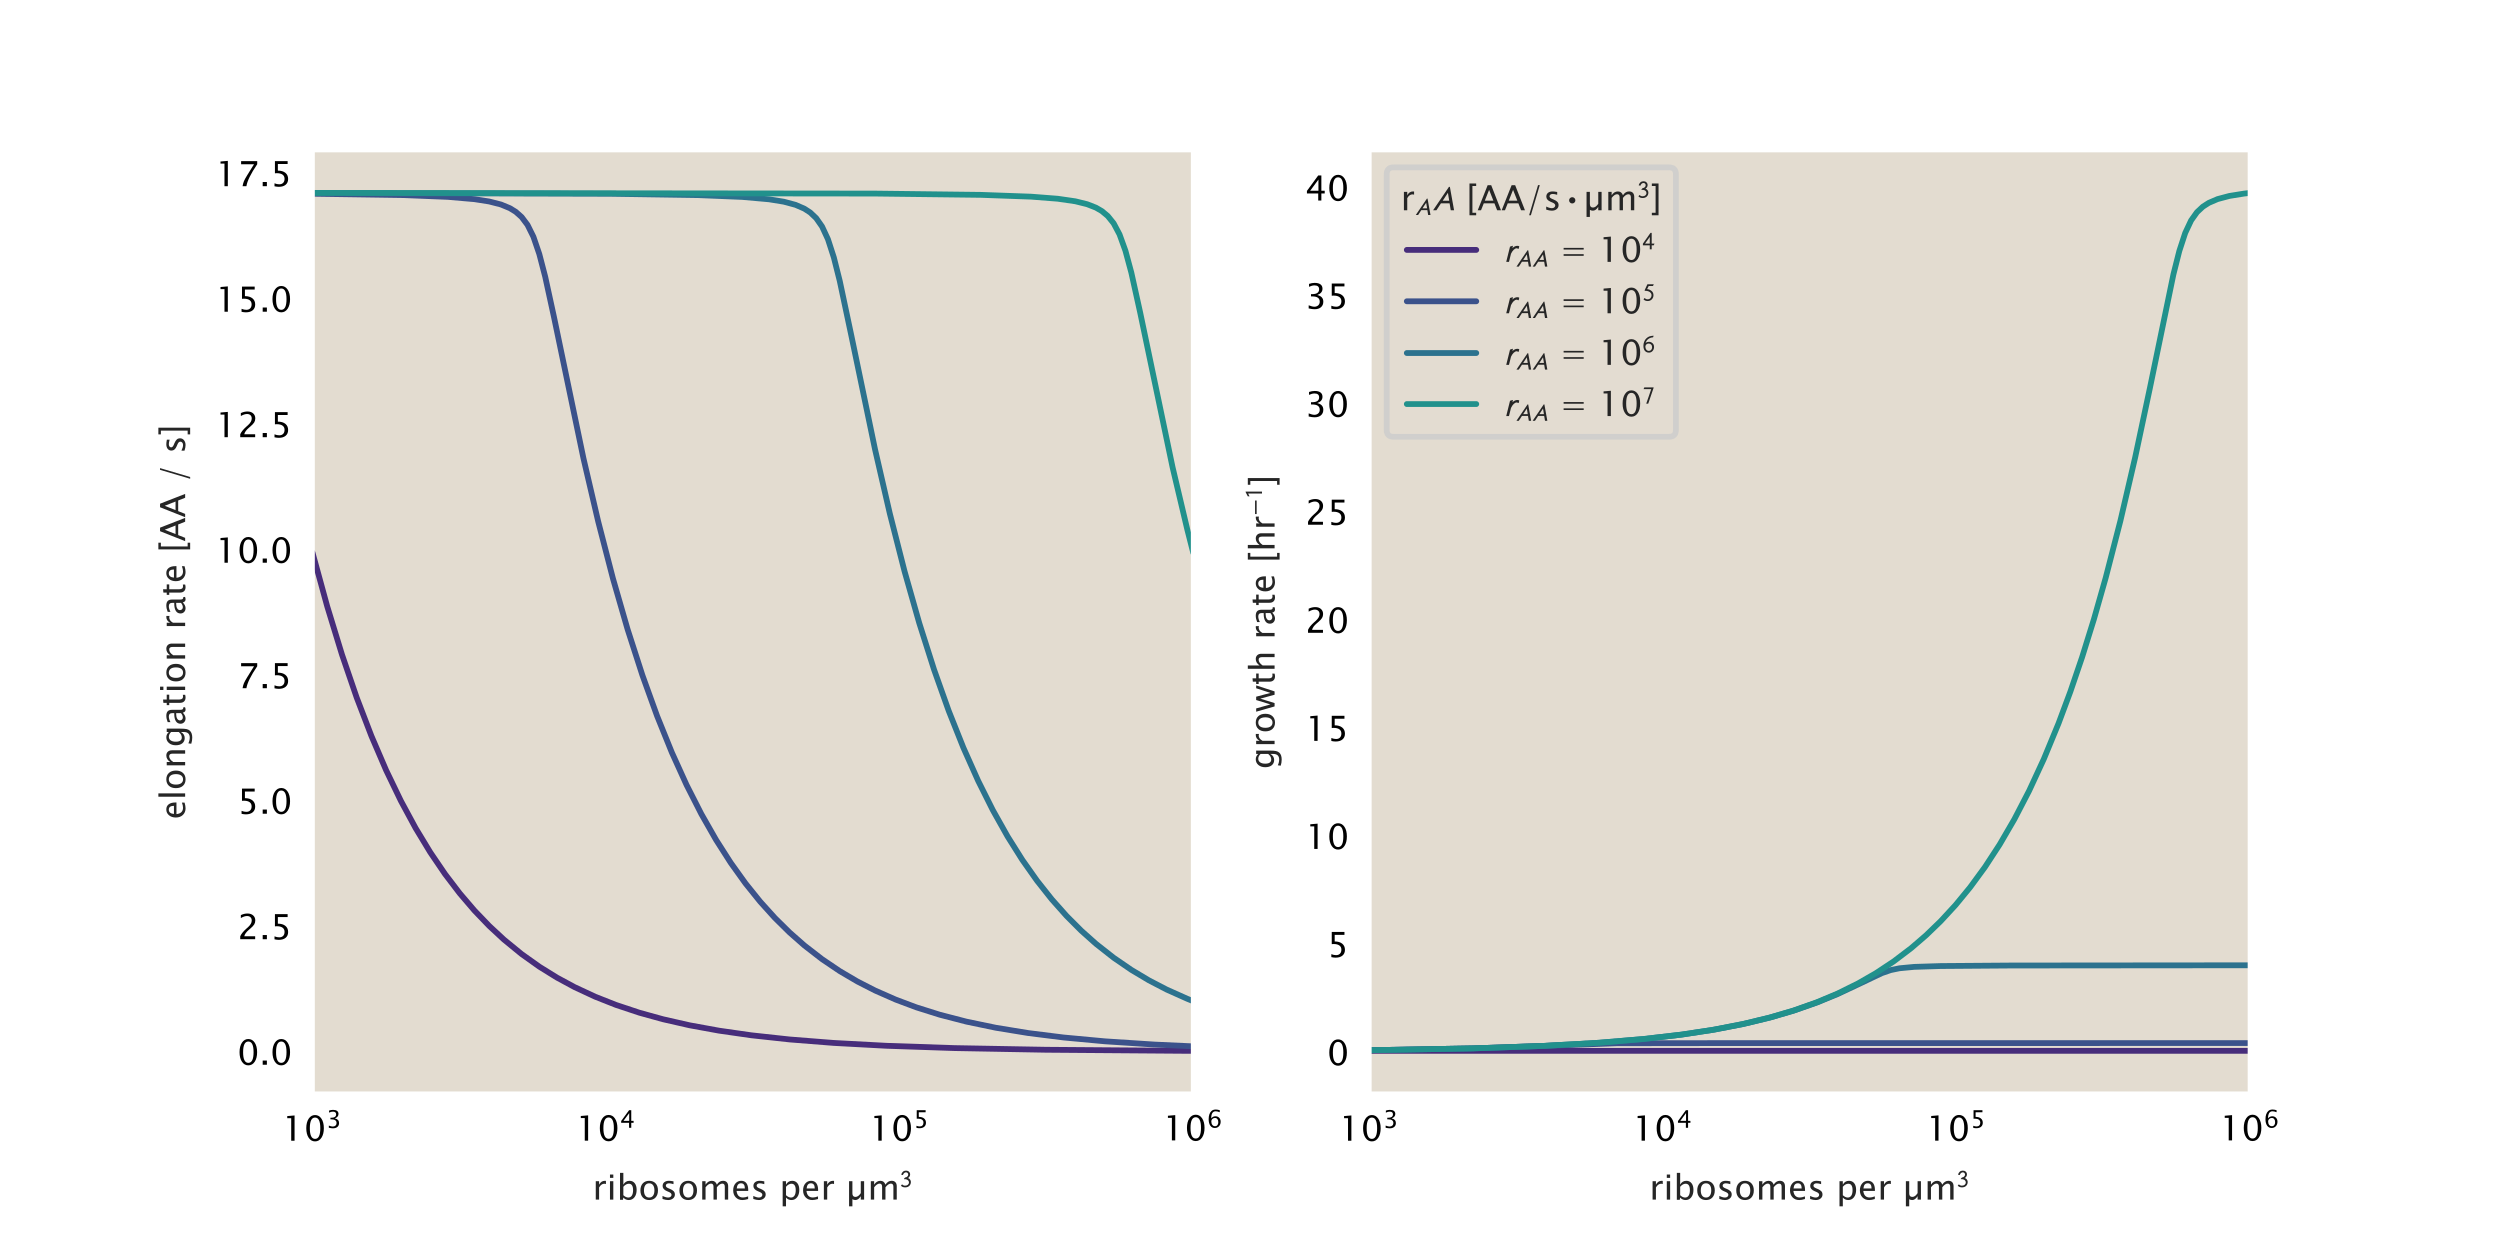 <?xml version="1.0" encoding="utf-8" standalone="no"?>
<!DOCTYPE svg PUBLIC "-//W3C//DTD SVG 1.1//EN"
  "http://www.w3.org/Graphics/SVG/1.1/DTD/svg11.dtd">
<!-- Created with matplotlib (https://matplotlib.org/) -->
<svg height="216pt" version="1.1" viewBox="0 0 432 216" width="432pt" xmlns="http://www.w3.org/2000/svg" xmlns:xlink="http://www.w3.org/1999/xlink">
 <defs>
  <style type="text/css">
*{stroke-linecap:butt;stroke-linejoin:round;}
  </style>
 </defs>
 <g id="figure_1">
  <g id="patch_1">
   <path d="M 0 216 
L 432 216 
L 432 0 
L 0 0 
z
" style="fill:#ffffff;"/>
  </g>
  <g id="axes_1">
   <g id="patch_2">
    <path d="M 54 189 
L 206.182 189 
L 206.182 25.92 
L 54 25.92 
z
" style="fill:#e3dcd0;"/>
   </g>
   <g id="matplotlib.axis_1">
    <g id="xtick_1">
     <g id="text_1">
      <!-- $\mathdefault{10^{3}}$ -->
      <defs>
       <path d="M 26.172 0 
L 26.172 65.047 
L 14.75 65.047 
L 14.75 71.094 
L 35.844 72.906 
L 35.844 0 
z
" id="LucidaSansUnicode-49"/>
       <path d="M 31.641 -1.812 
Q 20.266 -1.812 13.297 8.609 
Q 6.344 19.047 6.344 36.141 
Q 6.344 53.219 13.297 63.641 
Q 20.266 74.078 31.641 74.078 
Q 43.062 74.078 50 63.672 
Q 56.938 53.266 56.938 36.141 
Q 56.938 19.047 50 8.609 
Q 43.062 -1.812 31.641 -1.812 
z
M 31.641 5.422 
Q 46.734 5.422 46.734 36.141 
Q 46.734 66.844 31.641 66.844 
Q 16.609 66.844 16.609 36.141 
Q 16.609 5.422 31.641 5.422 
z
" id="LucidaSansUnicode-48"/>
       <path d="M 10.156 0.531 
L 10.156 9.516 
Q 20.453 5.422 26.375 5.422 
Q 33.344 5.422 37.672 9.422 
Q 42 13.422 42 19.875 
Q 42 35.109 20.656 35.109 
L 16.844 35.109 
L 16.844 41.609 
L 20.219 41.656 
Q 40.234 41.656 40.234 55.766 
Q 40.234 66.844 26.953 66.844 
Q 19.828 66.844 11.141 62.797 
L 11.141 71.188 
Q 19.672 74.078 27.594 74.078 
Q 38.375 74.078 44.141 69.781 
Q 49.906 65.484 49.906 57.328 
Q 49.906 44.578 34.812 39.156 
Q 52.297 35.109 52.297 20.016 
Q 52.297 9.812 45.547 4 
Q 38.812 -1.812 27.047 -1.812 
Q 20.359 -1.812 10.156 0.531 
z
" id="LucidaSansUnicode-51"/>
      </defs>
      <g transform="translate(48.75 197.126)scale(0.06 -0.06)">
       <use transform="translate(0 0.023)" xlink:href="#LucidaSansUnicode-49"/>
       <use transform="translate(63.232 0.023)" xlink:href="#LucidaSansUnicode-48"/>
       <use transform="translate(127.393 37.145)scale(0.7)" xlink:href="#LucidaSansUnicode-51"/>
      </g>
     </g>
    </g>
    <g id="xtick_2">
     <g id="text_2">
      <!-- $\mathdefault{10^{4}}$ -->
      <defs>
       <path d="M 37.641 0 
L 37.641 20.453 
L 5.125 20.453 
L 5.125 27.734 
L 37.641 72.266 
L 46.688 72.266 
L 46.688 28.328 
L 56.344 28.328 
L 56.344 20.453 
L 46.688 20.453 
L 46.688 0 
z
M 14.547 28.328 
L 38.281 28.328 
L 38.281 60.453 
z
" id="LucidaSansUnicode-52"/>
      </defs>
      <g transform="translate(99.477 197.126)scale(0.06 -0.06)">
       <use transform="translate(0 0.292)" xlink:href="#LucidaSansUnicode-49"/>
       <use transform="translate(63.232 0.292)" xlink:href="#LucidaSansUnicode-48"/>
       <use transform="translate(127.393 37.414)scale(0.7)" xlink:href="#LucidaSansUnicode-52"/>
      </g>
     </g>
    </g>
    <g id="xtick_3">
     <g id="text_3">
      <!-- $\mathdefault{10^{5}}$ -->
      <defs>
       <path d="M 12.156 -0.297 
L 12.156 8.297 
Q 19.344 5.422 25.828 5.422 
Q 32.953 5.422 37.031 9.609 
Q 41.109 13.812 41.109 21.188 
Q 41.109 29.109 35.344 33.281 
Q 29.594 37.453 18.703 37.453 
Q 16.156 37.453 13.375 37.109 
L 13.375 72.266 
L 49.953 72.266 
L 49.953 63.875 
L 21.828 63.875 
L 21.828 44.828 
Q 35.75 44.828 43.562 38.422 
Q 51.375 32.031 51.375 20.703 
Q 51.375 10.156 44.266 4.172 
Q 37.156 -1.812 24.656 -1.812 
Q 19.094 -1.812 12.156 -0.297 
z
" id="LucidaSansUnicode-53"/>
      </defs>
      <g transform="translate(150.205 197.126)scale(0.06 -0.06)">
       <use transform="translate(0 0.292)" xlink:href="#LucidaSansUnicode-49"/>
       <use transform="translate(63.232 0.292)" xlink:href="#LucidaSansUnicode-48"/>
       <use transform="translate(127.393 37.414)scale(0.7)" xlink:href="#LucidaSansUnicode-53"/>
      </g>
     </g>
    </g>
    <g id="xtick_4">
     <g id="text_4">
      <!-- $\mathdefault{10^{6}}$ -->
      <defs>
       <path d="M 17.188 37.453 
Q 24.078 46.391 34.516 46.391 
Q 44 46.391 50.031 40.109 
Q 56.062 33.844 56.062 24.031 
Q 56.062 12.75 49.297 5.469 
Q 42.531 -1.812 32.078 -1.812 
Q 20.172 -1.812 13.422 7.828 
Q 6.688 17.484 6.688 34.516 
Q 6.688 57.469 18.453 68.219 
Q 24.859 74.125 36.141 74.125 
Q 42.672 74.125 52.344 71.391 
L 52.344 62.984 
Q 42.141 66.891 35.547 66.891 
Q 17.188 66.891 17.188 37.453 
z
M 46.391 22.125 
Q 46.391 30.125 42.672 34.781 
Q 38.969 39.453 32.516 39.453 
Q 26.375 39.453 21.969 35.344 
Q 17.578 31.25 17.578 25.484 
Q 17.578 16.406 21.75 10.906 
Q 25.922 5.422 32.812 5.422 
Q 39.062 5.422 42.719 9.906 
Q 46.391 14.406 46.391 22.125 
z
" id="LucidaSansUnicode-54"/>
      </defs>
      <g transform="translate(200.932 197.126)scale(0.06 -0.06)">
       <use transform="translate(0 0.991)" xlink:href="#LucidaSansUnicode-49"/>
       <use transform="translate(63.232 0.991)" xlink:href="#LucidaSansUnicode-48"/>
       <use transform="translate(127.393 38.112)scale(0.7)" xlink:href="#LucidaSansUnicode-54"/>
      </g>
     </g>
    </g>
    <g id="xtick_5"/>
    <g id="xtick_6"/>
    <g id="xtick_7"/>
    <g id="xtick_8"/>
    <g id="xtick_9"/>
    <g id="xtick_10"/>
    <g id="xtick_11"/>
    <g id="xtick_12"/>
    <g id="xtick_13"/>
    <g id="xtick_14"/>
    <g id="xtick_15"/>
    <g id="xtick_16"/>
    <g id="xtick_17"/>
    <g id="xtick_18"/>
    <g id="xtick_19"/>
    <g id="xtick_20"/>
    <g id="xtick_21"/>
    <g id="xtick_22"/>
    <g id="xtick_23"/>
    <g id="xtick_24"/>
    <g id="xtick_25"/>
    <g id="xtick_26"/>
    <g id="xtick_27"/>
    <g id="xtick_28"/>
    <g id="text_5">
     <!-- ribosomes per µm$^{3}$ -->
     <defs>
      <path d="M 9.625 0 
L 9.625 53.031 
L 19.234 53.031 
L 19.234 43.062 
Q 24.953 54.203 35.844 54.203 
Q 37.312 54.203 38.922 53.953 
L 38.922 44.969 
Q 36.422 45.797 34.516 45.797 
Q 25.391 45.797 19.234 34.969 
L 19.234 0 
z
" id="LucidaSansUnicode-114"/>
      <path d="M 9.625 0 
L 9.625 53.031 
L 19.234 53.031 
L 19.234 0 
z
M 9.625 62.641 
L 9.625 72.266 
L 19.234 72.266 
L 19.234 62.641 
z
" id="LucidaSansUnicode-105"/>
      <path d="M 9.625 -0.594 
L 9.625 77.094 
L 19.234 77.094 
L 19.234 43.062 
Q 25.141 54.203 36.969 54.203 
Q 46.531 54.203 52.016 47.219 
Q 57.516 40.234 57.516 28.125 
Q 57.516 14.938 51.281 6.859 
Q 45.062 -1.219 34.906 -1.219 
Q 25.484 -1.219 19.234 6 
L 18.062 -0.594 
z
M 19.234 12.641 
Q 26.656 6 33.406 6 
Q 40.047 6 43.656 11.547 
Q 47.266 17.094 47.266 27.156 
Q 47.266 45.797 34.969 45.797 
Q 26.906 45.797 19.234 37.062 
z
" id="LucidaSansUnicode-98"/>
      <path d="M 30.719 -1.219 
Q 19.047 -1.219 12.234 6.25 
Q 5.422 13.719 5.422 26.516 
Q 5.422 39.312 12.234 46.75 
Q 19.047 54.203 30.719 54.203 
Q 42.391 54.203 49.188 46.75 
Q 56 39.312 56 26.516 
Q 56 13.719 49.188 6.25 
Q 42.391 -1.219 30.719 -1.219 
z
M 30.719 6 
Q 37.891 6 41.844 11.375 
Q 45.797 16.75 45.797 26.516 
Q 45.797 36.281 41.844 41.625 
Q 37.891 46.969 30.719 46.969 
Q 23.531 46.969 19.594 41.625 
Q 15.672 36.281 15.672 26.516 
Q 15.672 16.75 19.594 11.375 
Q 23.531 6 30.719 6 
z
" id="LucidaSansUnicode-111"/>
      <path d="M 7.672 1.859 
L 7.672 10.688 
Q 17.094 6 24.078 6 
Q 28.219 6 30.953 8.25 
Q 33.688 10.5 33.688 13.875 
Q 33.688 18.797 26.031 22.016 
L 20.406 24.422 
Q 7.953 29.594 7.953 39.312 
Q 7.953 46.234 12.859 50.219 
Q 17.781 54.203 26.312 54.203 
Q 30.766 54.203 37.312 52.984 
L 39.312 52.594 
L 39.312 44.578 
Q 31.25 46.969 26.469 46.969 
Q 22.266 46.969 19.75 45.141 
Q 17.234 43.312 17.234 40.234 
Q 17.234 35.891 24.266 32.906 
L 28.906 30.953 
Q 36.766 27.641 40.031 23.953 
Q 43.312 20.266 43.312 14.75 
Q 43.312 7.766 37.797 3.266 
Q 32.281 -1.219 23.688 -1.219 
Q 17.094 -1.219 7.672 1.859 
z
" id="LucidaSansUnicode-115"/>
      <path d="M 9.625 0 
L 9.625 53.031 
L 19.234 53.031 
L 19.234 43.062 
Q 26.266 54.203 37.312 54.203 
Q 47.953 54.203 51.812 43.062 
Q 58.641 54.25 69.578 54.25 
Q 76.562 54.25 80.438 50.125 
Q 84.328 46 84.328 38.578 
L 84.328 0 
L 74.656 0 
L 74.656 37.062 
Q 74.656 46.141 67.484 46.141 
Q 60.016 46.141 51.812 35.547 
L 51.812 0 
L 42.141 0 
L 42.141 37.062 
Q 42.141 46.188 34.812 46.188 
Q 27.547 46.188 19.234 35.547 
L 19.234 0 
z
" id="LucidaSansUnicode-109"/>
      <path d="M 48.484 1.703 
Q 38.812 -1.219 31.938 -1.219 
Q 20.172 -1.219 12.797 6.562 
Q 5.422 14.359 5.422 26.766 
Q 5.422 38.812 11.938 46.531 
Q 18.453 54.25 28.609 54.25 
Q 38.234 54.25 43.484 47.391 
Q 48.734 40.531 48.734 27.938 
L 48.688 25 
L 15.234 25 
Q 17.328 6.109 33.734 6.109 
Q 39.75 6.109 48.484 9.328 
z
M 15.672 32.234 
L 39.062 32.234 
Q 39.062 47.016 28.031 47.016 
Q 16.938 47.016 15.672 32.234 
z
" id="LucidaSansUnicode-101"/>
      <path id="LucidaSansUnicode-32"/>
      <path d="M 9.625 -19.281 
L 9.625 53.031 
L 19.234 53.031 
L 19.234 43.062 
Q 25.141 54.203 36.969 54.203 
Q 46.531 54.203 52.016 47.219 
Q 57.516 40.234 57.516 28.125 
Q 57.516 14.938 51.281 6.859 
Q 45.062 -1.219 34.906 -1.219 
Q 25.484 -1.219 19.234 6 
L 19.234 -19.281 
z
M 19.234 12.641 
Q 26.656 6 33.406 6 
Q 40.047 6 43.656 11.547 
Q 47.266 17.094 47.266 27.156 
Q 47.266 45.797 34.969 45.797 
Q 26.906 45.797 19.234 37.062 
z
" id="LucidaSansUnicode-112"/>
      <path d="M 9.625 -19.281 
L 9.625 53.031 
L 19.234 53.031 
L 19.234 18.062 
Q 19.234 7.812 28.125 7.812 
Q 36.188 7.812 43.359 18.656 
L 43.359 53.031 
L 52.984 53.031 
L 52.984 0 
L 43.359 0 
L 43.359 9.969 
Q 36.531 -1.219 27.938 -1.219 
Q 22.953 -1.219 19.234 1.219 
L 19.234 -19.281 
z
" id="LucidaSansUnicode-181"/>
      <path d="M 11.297 49.203 
L 4.203 50.906 
Q 6.406 58.703 11.5 63.141 
Q 16.594 67.594 24.297 67.594 
Q 31.406 67.594 36.203 63.094 
Q 41 58.594 41 51.906 
Q 41 43 32.406 37 
Q 38 35 41.047 30.344 
Q 44.094 25.703 44.094 21 
Q 44.094 11.297 37.797 5 
Q 31.406 -1.406 20.5 -1.406 
Q 9.5 -1.406 3.094 5.594 
L 7.797 11.203 
Q 12.906 5.703 20 5.703 
Q 27.406 5.703 31.594 9.297 
Q 36.203 13.203 36.203 19.094 
Q 36.203 24.297 32.453 27.797 
Q 28.703 31.297 22.203 32.203 
L 15.797 32.203 
L 15.797 34.297 
L 20.594 39.406 
Q 25.094 39.406 29.094 42.844 
Q 33.094 46.297 33.094 51.203 
Q 33.094 55.406 30.438 57.953 
Q 27.797 60.5 24 60.5 
Q 20 60.5 16.547 57.641 
Q 13.094 54.797 11.297 49.203 
z
" id="STIXGeneral-Regular-120805"/>
     </defs>
     <g style="fill:#262626;" transform="translate(102.371 207.322)scale(0.06 -0.06)">
      <use transform="translate(0 0.447)" xlink:href="#LucidaSansUnicode-114"/>
      <use transform="translate(40.918 0.447)" xlink:href="#LucidaSansUnicode-105"/>
      <use transform="translate(69.824 0.447)" xlink:href="#LucidaSansUnicode-98"/>
      <use transform="translate(132.764 0.447)" xlink:href="#LucidaSansUnicode-111"/>
      <use transform="translate(194.189 0.447)" xlink:href="#LucidaSansUnicode-115"/>
      <use transform="translate(245.166 0.447)" xlink:href="#LucidaSansUnicode-111"/>
      <use transform="translate(306.592 0.447)" xlink:href="#LucidaSansUnicode-109"/>
      <use transform="translate(399.951 0.447)" xlink:href="#LucidaSansUnicode-101"/>
      <use transform="translate(455.664 0.447)" xlink:href="#LucidaSansUnicode-115"/>
      <use transform="translate(506.641 0.447)" xlink:href="#LucidaSansUnicode-32"/>
      <use transform="translate(538.281 0.447)" xlink:href="#LucidaSansUnicode-112"/>
      <use transform="translate(601.221 0.447)" xlink:href="#LucidaSansUnicode-101"/>
      <use transform="translate(656.934 0.447)" xlink:href="#LucidaSansUnicode-114"/>
      <use transform="translate(697.852 0.447)" xlink:href="#LucidaSansUnicode-32"/>
      <use transform="translate(729.492 0.447)" xlink:href="#LucidaSansUnicode-181"/>
      <use transform="translate(792.139 0.447)" xlink:href="#LucidaSansUnicode-109"/>
      <use transform="translate(886.291 36.684)scale(0.7)" xlink:href="#STIXGeneral-Regular-120805"/>
     </g>
    </g>
   </g>
   <g id="matplotlib.axis_2">
    <g id="ytick_1">
     <g id="text_6">
      <!-- 0.0 -->
      <defs>
       <path d="M 9.766 0 
L 9.766 12.062 
L 21.828 12.062 
L 21.828 0 
z
" id="LucidaSansUnicode-46"/>
      </defs>
      <g transform="translate(41.013 183.987)scale(0.06 -0.06)">
       <use xlink:href="#LucidaSansUnicode-48"/>
       <use x="63.232" xlink:href="#LucidaSansUnicode-46"/>
       <use x="94.873" xlink:href="#LucidaSansUnicode-48"/>
      </g>
     </g>
    </g>
    <g id="ytick_2">
     <g id="text_7">
      <!-- 2.5 -->
      <defs>
       <path d="M 8.297 0 
L 8.297 8.453 
Q 12.5 18.266 25.297 29.828 
L 30.812 34.766 
Q 41.453 44.391 41.453 53.859 
Q 41.453 59.906 37.812 63.375 
Q 34.188 66.844 27.781 66.844 
Q 20.312 66.844 10.109 61.031 
L 10.109 69.531 
Q 19.734 74.078 29.25 74.078 
Q 39.406 74.078 45.531 68.609 
Q 51.656 63.141 51.656 54.109 
Q 51.656 47.609 48.547 42.578 
Q 45.453 37.547 37.016 30.375 
L 33.297 27.203 
Q 21.734 17.391 19.922 8.453 
L 51.312 8.453 
L 51.312 0 
z
" id="LucidaSansUnicode-50"/>
      </defs>
      <g transform="translate(41.013 162.299)scale(0.06 -0.06)">
       <use xlink:href="#LucidaSansUnicode-50"/>
       <use x="63.232" xlink:href="#LucidaSansUnicode-46"/>
       <use x="94.873" xlink:href="#LucidaSansUnicode-53"/>
      </g>
     </g>
    </g>
    <g id="ytick_3">
     <g id="text_8">
      <!-- 5.0 -->
      <g transform="translate(41.013 140.612)scale(0.06 -0.06)">
       <use xlink:href="#LucidaSansUnicode-53"/>
       <use x="63.232" xlink:href="#LucidaSansUnicode-46"/>
       <use x="94.873" xlink:href="#LucidaSansUnicode-48"/>
      </g>
     </g>
    </g>
    <g id="ytick_4">
     <g id="text_9">
      <!-- 7.5 -->
      <defs>
       <path d="M 15.047 0 
Q 16.453 8.453 19.062 14.594 
Q 21.688 20.75 28.328 31.5 
L 48.047 63.234 
L 10.844 63.234 
L 10.844 72.266 
L 57.234 72.266 
L 57.234 63.234 
Q 29.438 22.266 26.125 0 
z
" id="LucidaSansUnicode-55"/>
      </defs>
      <g transform="translate(41.013 118.924)scale(0.06 -0.06)">
       <use xlink:href="#LucidaSansUnicode-55"/>
       <use x="63.232" xlink:href="#LucidaSansUnicode-46"/>
       <use x="94.873" xlink:href="#LucidaSansUnicode-53"/>
      </g>
     </g>
    </g>
    <g id="ytick_5">
     <g id="text_10">
      <!-- 10.0 -->
      <g transform="translate(37.219 97.237)scale(0.06 -0.06)">
       <use xlink:href="#LucidaSansUnicode-49"/>
       <use x="63.232" xlink:href="#LucidaSansUnicode-48"/>
       <use x="126.465" xlink:href="#LucidaSansUnicode-46"/>
       <use x="158.105" xlink:href="#LucidaSansUnicode-48"/>
      </g>
     </g>
    </g>
    <g id="ytick_6">
     <g id="text_11">
      <!-- 12.5 -->
      <g transform="translate(37.219 75.549)scale(0.06 -0.06)">
       <use xlink:href="#LucidaSansUnicode-49"/>
       <use x="63.232" xlink:href="#LucidaSansUnicode-50"/>
       <use x="126.465" xlink:href="#LucidaSansUnicode-46"/>
       <use x="158.105" xlink:href="#LucidaSansUnicode-53"/>
      </g>
     </g>
    </g>
    <g id="ytick_7">
     <g id="text_12">
      <!-- 15.0 -->
      <g transform="translate(37.219 53.862)scale(0.06 -0.06)">
       <use xlink:href="#LucidaSansUnicode-49"/>
       <use x="63.232" xlink:href="#LucidaSansUnicode-53"/>
       <use x="126.465" xlink:href="#LucidaSansUnicode-46"/>
       <use x="158.105" xlink:href="#LucidaSansUnicode-48"/>
      </g>
     </g>
    </g>
    <g id="ytick_8">
     <g id="text_13">
      <!-- 17.5 -->
      <g transform="translate(37.219 32.174)scale(0.06 -0.06)">
       <use xlink:href="#LucidaSansUnicode-49"/>
       <use x="63.232" xlink:href="#LucidaSansUnicode-55"/>
       <use x="126.465" xlink:href="#LucidaSansUnicode-46"/>
       <use x="158.105" xlink:href="#LucidaSansUnicode-53"/>
      </g>
     </g>
    </g>
    <g id="text_14">
     <!-- elongation rate [AA / s] -->
     <defs>
      <path d="M 9.625 0 
L 9.625 77.094 
L 19.234 77.094 
L 19.234 0 
z
" id="LucidaSansUnicode-108"/>
      <path d="M 9.625 0 
L 9.625 53.031 
L 19.234 53.031 
L 19.234 43.062 
Q 26.859 54.203 37.891 54.203 
Q 44.828 54.203 48.906 49.828 
Q 52.984 45.453 52.984 38.094 
L 52.984 0 
L 43.359 0 
L 43.359 34.969 
Q 43.359 40.875 41.625 43.391 
Q 39.891 45.906 35.891 45.906 
Q 27.047 45.906 19.234 34.328 
L 19.234 0 
z
" id="LucidaSansUnicode-110"/>
      <path d="M 9.812 -17.625 
L 10.938 -9.281 
Q 19.281 -13.234 27.438 -13.234 
Q 43.656 -13.234 43.656 4 
L 43.656 12.359 
Q 41.156 7.078 36.547 4.141 
Q 31.938 1.219 26.266 1.219 
Q 16.656 1.219 11.031 8.125 
Q 5.422 15.047 5.422 26.859 
Q 5.422 38.969 11.812 46.578 
Q 18.219 54.203 28.375 54.203 
Q 37.25 54.203 43.656 46.969 
L 43.656 53.031 
L 53.328 53.031 
L 53.328 14.453 
Q 53.328 2 52.031 -3.984 
Q 50.734 -9.969 47.172 -13.766 
Q 40.875 -20.453 27.484 -20.453 
Q 18.312 -20.453 9.812 -17.625 
z
M 43.656 18.359 
L 43.656 40.375 
Q 37.312 46.969 29.828 46.969 
Q 23.188 46.969 19.422 41.641 
Q 15.672 36.328 15.672 26.906 
Q 15.672 9.625 27.938 9.625 
Q 36.281 9.625 43.656 18.359 
z
" id="LucidaSansUnicode-103"/>
      <path d="M 36.969 6.734 
Q 28.328 -1.219 20.312 -1.219 
Q 13.719 -1.219 9.375 2.906 
Q 5.031 7.031 5.031 13.328 
Q 5.031 22.016 12.328 26.672 
Q 19.625 31.344 33.297 31.344 
L 35.547 31.344 
L 35.547 37.75 
Q 35.547 46.969 25.922 46.969 
Q 18.453 46.969 9.625 42.281 
L 9.625 50.25 
Q 19.344 54.203 27.938 54.203 
Q 36.766 54.203 40.969 50.172 
Q 45.172 46.141 45.172 37.75 
L 45.172 13.719 
Q 45.172 5.469 50.25 5.469 
Q 50.875 5.469 52.094 5.672 
L 52.781 0.344 
Q 49.516 -1.219 45.562 -1.219 
Q 38.812 -1.219 36.969 6.734 
z
M 35.547 11.969 
L 35.547 25.688 
L 32.469 25.781 
Q 24.469 25.781 19.562 22.797 
Q 14.656 19.828 14.656 14.891 
Q 14.656 11.422 17.094 9.031 
Q 19.531 6.641 23.047 6.641 
Q 29.047 6.641 35.547 11.969 
z
" id="LucidaSansUnicode-97"/>
      <path d="M 33.25 0 
Q 28.812 -1.219 25.531 -1.219 
Q 18.219 -1.219 14.109 2.969 
Q 10.016 7.172 10.016 14.656 
L 10.016 45.797 
L 3.375 45.797 
L 3.375 53.031 
L 10.016 53.031 
L 10.016 62.641 
L 19.625 63.578 
L 19.625 53.031 
L 33.5 53.031 
L 33.5 45.797 
L 19.625 45.797 
L 19.625 16.406 
Q 19.625 6 28.609 6 
Q 30.516 6 33.25 6.641 
z
" id="LucidaSansUnicode-116"/>
      <path d="M 9.625 -14.453 
L 9.625 77.094 
L 28.906 77.094 
L 28.906 69.875 
L 18.062 69.875 
L 18.062 -7.234 
L 28.906 -7.234 
L 28.906 -14.453 
z
" id="LucidaSansUnicode-91"/>
      <path d="M 0.828 0 
L 29.5 72.266 
L 39.656 72.266 
L 67.875 0 
L 56.781 0 
L 48.922 20.016 
L 18.312 20.016 
L 10.359 0 
z
M 21.297 27.641 
L 45.953 27.641 
L 33.641 58.797 
z
" id="LucidaSansUnicode-65"/>
      <path d="M 10.844 -14.453 
L 36.531 72.312 
L 41.609 72.312 
L 15.922 -14.453 
z
" id="LucidaSansUnicode-47"/>
      <path d="M 22.906 77.094 
L 22.906 -14.453 
L 3.609 -14.453 
L 3.609 -7.234 
L 14.453 -7.234 
L 14.453 69.875 
L 3.609 69.875 
L 3.609 77.094 
z
" id="LucidaSansUnicode-93"/>
     </defs>
     <g style="fill:#262626;" transform="translate(31.992 141.593)rotate(-90)scale(0.06 -0.06)">
      <use xlink:href="#LucidaSansUnicode-101"/>
      <use x="55.713" xlink:href="#LucidaSansUnicode-108"/>
      <use x="84.619" xlink:href="#LucidaSansUnicode-111"/>
      <use x="146.045" xlink:href="#LucidaSansUnicode-110"/>
      <use x="208.105" xlink:href="#LucidaSansUnicode-103"/>
      <use x="270.459" xlink:href="#LucidaSansUnicode-97"/>
      <use x="325.684" xlink:href="#LucidaSansUnicode-116"/>
      <use x="363.086" xlink:href="#LucidaSansUnicode-105"/>
      <use x="391.992" xlink:href="#LucidaSansUnicode-111"/>
      <use x="453.418" xlink:href="#LucidaSansUnicode-110"/>
      <use x="515.479" xlink:href="#LucidaSansUnicode-32"/>
      <use x="547.119" xlink:href="#LucidaSansUnicode-114"/>
      <use x="588.037" xlink:href="#LucidaSansUnicode-97"/>
      <use x="643.262" xlink:href="#LucidaSansUnicode-116"/>
      <use x="680.664" xlink:href="#LucidaSansUnicode-101"/>
      <use x="736.377" xlink:href="#LucidaSansUnicode-32"/>
      <use x="768.018" xlink:href="#LucidaSansUnicode-91"/>
      <use x="800.537" xlink:href="#LucidaSansUnicode-65"/>
      <use x="869.531" xlink:href="#LucidaSansUnicode-65"/>
      <use x="938.525" xlink:href="#LucidaSansUnicode-32"/>
      <use x="970.166" xlink:href="#LucidaSansUnicode-47"/>
      <use x="1022.607" xlink:href="#LucidaSansUnicode-32"/>
      <use x="1054.248" xlink:href="#LucidaSansUnicode-115"/>
      <use x="1105.225" xlink:href="#LucidaSansUnicode-93"/>
     </g>
    </g>
   </g>
   <g id="line2d_1">
    <path clip-path="url(#pc455018dda)" d="M 54 95.501 
L 56.545 104.787 
L 59.09 113.104 
L 61.635 120.537 
L 64.179 127.175 
L 66.724 133.099 
L 69.269 138.382 
L 71.814 143.094 
L 74.359 147.294 
L 76.904 151.039 
L 79.448 154.376 
L 81.993 157.351 
L 84.538 160.002 
L 87.083 162.364 
L 90.137 164.862 
L 93.191 167.037 
L 96.244 168.93 
L 99.298 170.579 
L 102.861 172.235 
L 106.424 173.644 
L 110.496 174.999 
L 114.567 176.125 
L 119.148 177.167 
L 124.238 178.096 
L 129.836 178.899 
L 136.453 179.619 
L 144.088 180.221 
L 153.249 180.715 
L 164.955 181.11 
L 180.733 181.399 
L 204.146 181.579 
L 206.182 181.587 
L 206.182 181.587 
" style="fill:none;stroke:#472d7b;stroke-linecap:round;"/>
   </g>
   <g id="line2d_2">
    <path clip-path="url(#pc455018dda)" d="M 54 33.479 
L 69.778 33.714 
L 77.413 34.023 
L 81.993 34.419 
L 84.538 34.818 
L 86.574 35.341 
L 88.101 35.972 
L 89.119 36.597 
L 90.137 37.502 
L 91.155 38.858 
L 92.173 40.912 
L 93.191 43.896 
L 94.209 47.809 
L 95.735 54.815 
L 100.825 79.218 
L 103.37 90.124 
L 105.915 99.96 
L 108.46 108.784 
L 111.005 116.677 
L 113.549 123.729 
L 116.094 130.024 
L 118.639 135.64 
L 121.184 140.648 
L 123.729 145.114 
L 126.274 149.096 
L 128.818 152.644 
L 131.363 155.807 
L 133.908 158.626 
L 136.453 161.138 
L 138.998 163.377 
L 142.052 165.743 
L 145.106 167.804 
L 148.159 169.599 
L 151.213 171.161 
L 154.776 172.73 
L 158.339 174.066 
L 162.41 175.349 
L 166.991 176.536 
L 172.081 177.596 
L 177.68 178.511 
L 183.787 179.277 
L 190.913 179.939 
L 199.565 180.503 
L 206.182 180.807 
L 206.182 180.807 
" style="fill:none;stroke:#3b528b;stroke-linecap:round;"/>
   </g>
   <g id="line2d_3">
    <path clip-path="url(#pc455018dda)" d="M 54 33.344 
L 105.406 33.484 
L 120.675 33.719 
L 128.31 34.034 
L 132.89 34.44 
L 135.435 34.852 
L 137.471 35.398 
L 138.998 36.062 
L 140.016 36.725 
L 141.034 37.691 
L 142.052 39.144 
L 143.07 41.341 
L 144.088 44.488 
L 145.106 48.535 
L 147.141 58.128 
L 151.213 77.683 
L 153.758 88.732 
L 156.303 98.709 
L 158.848 107.663 
L 161.393 115.675 
L 163.937 122.834 
L 166.482 129.225 
L 169.027 134.928 
L 171.572 140.013 
L 174.117 144.548 
L 176.662 148.591 
L 179.206 152.194 
L 181.751 155.406 
L 184.296 158.269 
L 186.841 160.82 
L 189.386 163.093 
L 192.44 165.496 
L 195.493 167.589 
L 198.547 169.411 
L 201.601 170.998 
L 205.164 172.592 
L 206.182 173.002 
L 206.182 173.002 
" style="fill:none;stroke:#2c728e;stroke-linecap:round;"/>
   </g>
   <g id="line2d_4">
    <path clip-path="url(#pc455018dda)" d="M 54 33.333 
L 151.213 33.449 
L 169.536 33.673 
L 178.189 33.984 
L 182.769 34.341 
L 185.823 34.784 
L 187.859 35.287 
L 189.386 35.886 
L 190.404 36.477 
L 191.422 37.326 
L 192.44 38.591 
L 193.458 40.51 
L 194.476 43.33 
L 195.493 47.102 
L 197.02 53.998 
L 202.619 80.734 
L 205.164 91.496 
L 206.182 95.501 
L 206.182 95.501 
" style="fill:none;stroke:#21918c;stroke-linecap:round;"/>
   </g>
   <g id="patch_3">
    <path d="M 54 189 
L 54 25.92 
" style="fill:none;stroke:#ffffff;stroke-linecap:square;stroke-linejoin:miter;stroke-width:0.8;"/>
   </g>
   <g id="patch_4">
    <path d="M 206.182 189 
L 206.182 25.92 
" style="fill:none;stroke:#ffffff;stroke-linecap:square;stroke-linejoin:miter;stroke-width:0.8;"/>
   </g>
   <g id="patch_5">
    <path d="M 54 189 
L 206.182 189 
" style="fill:none;stroke:#ffffff;stroke-linecap:square;stroke-linejoin:miter;stroke-width:0.8;"/>
   </g>
   <g id="patch_6">
    <path d="M 54 25.92 
L 206.182 25.92 
" style="fill:none;stroke:#ffffff;stroke-linecap:square;stroke-linejoin:miter;stroke-width:0.8;"/>
   </g>
  </g>
  <g id="axes_2">
   <g id="patch_7">
    <path d="M 236.618 189 
L 388.8 189 
L 388.8 25.92 
L 236.618 25.92 
z
" style="fill:#e3dcd0;"/>
   </g>
   <g id="matplotlib.axis_3">
    <g id="xtick_29">
     <g id="text_15">
      <!-- $\mathdefault{10^{3}}$ -->
      <g transform="translate(231.368 197.126)scale(0.06 -0.06)">
       <use transform="translate(0 0.023)" xlink:href="#LucidaSansUnicode-49"/>
       <use transform="translate(63.232 0.023)" xlink:href="#LucidaSansUnicode-48"/>
       <use transform="translate(127.393 37.145)scale(0.7)" xlink:href="#LucidaSansUnicode-51"/>
      </g>
     </g>
    </g>
    <g id="xtick_30">
     <g id="text_16">
      <!-- $\mathdefault{10^{4}}$ -->
      <g transform="translate(282.095 197.126)scale(0.06 -0.06)">
       <use transform="translate(0 0.292)" xlink:href="#LucidaSansUnicode-49"/>
       <use transform="translate(63.232 0.292)" xlink:href="#LucidaSansUnicode-48"/>
       <use transform="translate(127.393 37.414)scale(0.7)" xlink:href="#LucidaSansUnicode-52"/>
      </g>
     </g>
    </g>
    <g id="xtick_31">
     <g id="text_17">
      <!-- $\mathdefault{10^{5}}$ -->
      <g transform="translate(332.823 197.126)scale(0.06 -0.06)">
       <use transform="translate(0 0.292)" xlink:href="#LucidaSansUnicode-49"/>
       <use transform="translate(63.232 0.292)" xlink:href="#LucidaSansUnicode-48"/>
       <use transform="translate(127.393 37.414)scale(0.7)" xlink:href="#LucidaSansUnicode-53"/>
      </g>
     </g>
    </g>
    <g id="xtick_32">
     <g id="text_18">
      <!-- $\mathdefault{10^{6}}$ -->
      <g transform="translate(383.55 197.126)scale(0.06 -0.06)">
       <use transform="translate(0 0.991)" xlink:href="#LucidaSansUnicode-49"/>
       <use transform="translate(63.232 0.991)" xlink:href="#LucidaSansUnicode-48"/>
       <use transform="translate(127.393 38.112)scale(0.7)" xlink:href="#LucidaSansUnicode-54"/>
      </g>
     </g>
    </g>
    <g id="xtick_33"/>
    <g id="xtick_34"/>
    <g id="xtick_35"/>
    <g id="xtick_36"/>
    <g id="xtick_37"/>
    <g id="xtick_38"/>
    <g id="xtick_39"/>
    <g id="xtick_40"/>
    <g id="xtick_41"/>
    <g id="xtick_42"/>
    <g id="xtick_43"/>
    <g id="xtick_44"/>
    <g id="xtick_45"/>
    <g id="xtick_46"/>
    <g id="xtick_47"/>
    <g id="xtick_48"/>
    <g id="xtick_49"/>
    <g id="xtick_50"/>
    <g id="xtick_51"/>
    <g id="xtick_52"/>
    <g id="xtick_53"/>
    <g id="xtick_54"/>
    <g id="xtick_55"/>
    <g id="xtick_56"/>
    <g id="text_19">
     <!-- ribosomes per µm$^{3}$ -->
     <g style="fill:#262626;" transform="translate(284.989 207.322)scale(0.06 -0.06)">
      <use transform="translate(0 0.447)" xlink:href="#LucidaSansUnicode-114"/>
      <use transform="translate(40.918 0.447)" xlink:href="#LucidaSansUnicode-105"/>
      <use transform="translate(69.824 0.447)" xlink:href="#LucidaSansUnicode-98"/>
      <use transform="translate(132.764 0.447)" xlink:href="#LucidaSansUnicode-111"/>
      <use transform="translate(194.189 0.447)" xlink:href="#LucidaSansUnicode-115"/>
      <use transform="translate(245.166 0.447)" xlink:href="#LucidaSansUnicode-111"/>
      <use transform="translate(306.592 0.447)" xlink:href="#LucidaSansUnicode-109"/>
      <use transform="translate(399.951 0.447)" xlink:href="#LucidaSansUnicode-101"/>
      <use transform="translate(455.664 0.447)" xlink:href="#LucidaSansUnicode-115"/>
      <use transform="translate(506.641 0.447)" xlink:href="#LucidaSansUnicode-32"/>
      <use transform="translate(538.281 0.447)" xlink:href="#LucidaSansUnicode-112"/>
      <use transform="translate(601.221 0.447)" xlink:href="#LucidaSansUnicode-101"/>
      <use transform="translate(656.934 0.447)" xlink:href="#LucidaSansUnicode-114"/>
      <use transform="translate(697.852 0.447)" xlink:href="#LucidaSansUnicode-32"/>
      <use transform="translate(729.492 0.447)" xlink:href="#LucidaSansUnicode-181"/>
      <use transform="translate(792.139 0.447)" xlink:href="#LucidaSansUnicode-109"/>
      <use transform="translate(886.291 36.684)scale(0.7)" xlink:href="#STIXGeneral-Regular-120805"/>
     </g>
    </g>
   </g>
   <g id="matplotlib.axis_4">
    <g id="ytick_9">
     <g id="text_20">
      <!-- 0 -->
      <g transform="translate(229.324 184.048)scale(0.06 -0.06)">
       <use xlink:href="#LucidaSansUnicode-48"/>
      </g>
     </g>
    </g>
    <g id="ytick_10">
     <g id="text_21">
      <!-- 5 -->
      <g transform="translate(229.324 165.374)scale(0.06 -0.06)">
       <use xlink:href="#LucidaSansUnicode-53"/>
      </g>
     </g>
    </g>
    <g id="ytick_11">
     <g id="text_22">
      <!-- 10 -->
      <g transform="translate(225.53 146.7)scale(0.06 -0.06)">
       <use xlink:href="#LucidaSansUnicode-49"/>
       <use x="63.232" xlink:href="#LucidaSansUnicode-48"/>
      </g>
     </g>
    </g>
    <g id="ytick_12">
     <g id="text_23">
      <!-- 15 -->
      <g transform="translate(225.53 128.025)scale(0.06 -0.06)">
       <use xlink:href="#LucidaSansUnicode-49"/>
       <use x="63.232" xlink:href="#LucidaSansUnicode-53"/>
      </g>
     </g>
    </g>
    <g id="ytick_13">
     <g id="text_24">
      <!-- 20 -->
      <g transform="translate(225.53 109.351)scale(0.06 -0.06)">
       <use xlink:href="#LucidaSansUnicode-50"/>
       <use x="63.232" xlink:href="#LucidaSansUnicode-48"/>
      </g>
     </g>
    </g>
    <g id="ytick_14">
     <g id="text_25">
      <!-- 25 -->
      <g transform="translate(225.53 90.676)scale(0.06 -0.06)">
       <use xlink:href="#LucidaSansUnicode-50"/>
       <use x="63.232" xlink:href="#LucidaSansUnicode-53"/>
      </g>
     </g>
    </g>
    <g id="ytick_15">
     <g id="text_26">
      <!-- 30 -->
      <g transform="translate(225.53 72.002)scale(0.06 -0.06)">
       <use xlink:href="#LucidaSansUnicode-51"/>
       <use x="63.232" xlink:href="#LucidaSansUnicode-48"/>
      </g>
     </g>
    </g>
    <g id="ytick_16">
     <g id="text_27">
      <!-- 35 -->
      <g transform="translate(225.53 53.327)scale(0.06 -0.06)">
       <use xlink:href="#LucidaSansUnicode-51"/>
       <use x="63.232" xlink:href="#LucidaSansUnicode-53"/>
      </g>
     </g>
    </g>
    <g id="ytick_17">
     <g id="text_28">
      <!-- 40 -->
      <g transform="translate(225.53 34.653)scale(0.06 -0.06)">
       <use xlink:href="#LucidaSansUnicode-52"/>
       <use x="63.232" xlink:href="#LucidaSansUnicode-48"/>
      </g>
     </g>
    </g>
    <g id="text_29">
     <!-- growth rate [hr$^{-1}$] -->
     <defs>
      <path d="M 15.766 0 
L 0.594 53.031 
L 10.016 53.031 
L 21.625 11.969 
L 34.188 53.031 
L 43.797 53.031 
L 54.781 11.969 
L 68.109 53.031 
L 76.375 53.031 
L 59.078 0 
L 49.422 0 
L 38.188 41.062 
L 25.484 0 
z
" id="LucidaSansUnicode-119"/>
      <path d="M 9.625 0 
L 9.625 77.094 
L 19.234 77.094 
L 19.234 43.062 
Q 26.859 54.203 37.891 54.203 
Q 44.828 54.203 48.906 49.828 
Q 52.984 45.453 52.984 38.094 
L 52.984 0 
L 43.359 0 
L 43.359 34.969 
Q 43.359 40.875 41.625 43.391 
Q 39.891 45.906 35.891 45.906 
Q 27.047 45.906 19.234 34.328 
L 19.234 0 
z
" id="LucidaSansUnicode-104"/>
      <path d="M 62.094 22 
L 6.406 22 
L 6.406 28.594 
L 62.094 28.594 
z
" id="STIXGeneral-Regular-8722"/>
      <path d="M 30.203 0 
L 22.297 0 
L 22.297 57 
Q 20.094 56 15.75 53.75 
Q 11.406 51.5 10.797 51.203 
L 10.797 58.5 
L 28.797 67.703 
L 30.203 67.203 
z
" id="STIXGeneral-Regular-120803"/>
     </defs>
     <g style="fill:#262626;" transform="translate(220.27 132.9)rotate(-90)scale(0.06 -0.06)">
      <use transform="translate(0 0.37)" xlink:href="#LucidaSansUnicode-103"/>
      <use transform="translate(62.354 0.37)" xlink:href="#LucidaSansUnicode-114"/>
      <use transform="translate(103.271 0.37)" xlink:href="#LucidaSansUnicode-111"/>
      <use transform="translate(164.697 0.37)" xlink:href="#LucidaSansUnicode-119"/>
      <use transform="translate(241.748 0.37)" xlink:href="#LucidaSansUnicode-116"/>
      <use transform="translate(279.15 0.37)" xlink:href="#LucidaSansUnicode-104"/>
      <use transform="translate(341.211 0.37)" xlink:href="#LucidaSansUnicode-32"/>
      <use transform="translate(372.852 0.37)" xlink:href="#LucidaSansUnicode-114"/>
      <use transform="translate(413.77 0.37)" xlink:href="#LucidaSansUnicode-97"/>
      <use transform="translate(468.994 0.37)" xlink:href="#LucidaSansUnicode-116"/>
      <use transform="translate(506.396 0.37)" xlink:href="#LucidaSansUnicode-101"/>
      <use transform="translate(562.109 0.37)" xlink:href="#LucidaSansUnicode-32"/>
      <use transform="translate(593.75 0.37)" xlink:href="#LucidaSansUnicode-91"/>
      <use transform="translate(626.27 0.37)" xlink:href="#LucidaSansUnicode-104"/>
      <use transform="translate(688.33 0.37)" xlink:href="#LucidaSansUnicode-114"/>
      <use transform="translate(730.041 36.608)scale(0.7)" xlink:href="#STIXGeneral-Regular-8722"/>
      <use transform="translate(777.991 36.608)scale(0.7)" xlink:href="#STIXGeneral-Regular-120803"/>
      <use transform="translate(815.256 0.37)" xlink:href="#LucidaSansUnicode-93"/>
     </g>
    </g>
   </g>
   <g id="line2d_5">
    <path clip-path="url(#pd4830563ce)" d="M 236.618 181.587 
L 388.8 181.586 
L 388.8 181.586 
" style="fill:none;stroke:#472d7b;stroke-linecap:round;"/>
   </g>
   <g id="line2d_6">
    <path clip-path="url(#pd4830563ce)" d="M 236.618 181.48 
L 254.432 181.164 
L 267.156 180.724 
L 279.372 180.274 
L 300.239 180.245 
L 388.8 180.242 
L 388.8 180.242 
" style="fill:none;stroke:#3b528b;stroke-linecap:round;"/>
   </g>
   <g id="line2d_7">
    <path clip-path="url(#pd4830563ce)" d="M 236.618 181.48 
L 254.432 181.162 
L 266.647 180.738 
L 276.318 180.188 
L 283.952 179.547 
L 290.569 178.782 
L 296.168 177.929 
L 301.257 176.943 
L 305.838 175.84 
L 309.91 174.652 
L 313.982 173.231 
L 317.544 171.771 
L 321.616 169.855 
L 325.179 168.16 
L 326.706 167.633 
L 328.233 167.317 
L 330.778 167.077 
L 335.358 166.932 
L 347.573 166.84 
L 388.8 166.801 
L 388.8 166.801 
" style="fill:none;stroke:#2c728e;stroke-linecap:round;"/>
   </g>
   <g id="line2d_8">
    <path clip-path="url(#pd4830563ce)" d="M 236.618 181.48 
L 254.432 181.162 
L 266.647 180.737 
L 276.318 180.187 
L 283.952 179.546 
L 290.569 178.779 
L 296.168 177.923 
L 301.257 176.933 
L 305.838 175.823 
L 309.91 174.623 
L 313.982 173.179 
L 317.544 171.678 
L 321.107 169.913 
L 324.161 168.156 
L 327.215 166.139 
L 330.269 163.821 
L 332.813 161.629 
L 335.358 159.17 
L 337.903 156.41 
L 340.448 153.313 
L 342.993 149.838 
L 345.538 145.94 
L 348.082 141.567 
L 350.627 136.662 
L 353.172 131.162 
L 355.717 124.997 
L 357.753 119.534 
L 359.789 113.553 
L 361.825 107.01 
L 363.861 99.859 
L 366.405 89.999 
L 368.95 79.065 
L 371.495 67.095 
L 375.567 47.407 
L 376.585 43.375 
L 377.603 40.26 
L 378.621 38.096 
L 379.639 36.666 
L 380.656 35.714 
L 381.674 35.059 
L 383.201 34.402 
L 385.237 33.86 
L 387.782 33.45 
L 388.8 33.333 
L 388.8 33.333 
" style="fill:none;stroke:#21918c;stroke-linecap:round;"/>
   </g>
   <g id="patch_8">
    <path d="M 236.618 189 
L 236.618 25.92 
" style="fill:none;stroke:#ffffff;stroke-linecap:square;stroke-linejoin:miter;stroke-width:0.8;"/>
   </g>
   <g id="patch_9">
    <path d="M 388.8 189 
L 388.8 25.92 
" style="fill:none;stroke:#ffffff;stroke-linecap:square;stroke-linejoin:miter;stroke-width:0.8;"/>
   </g>
   <g id="patch_10">
    <path d="M 236.618 189 
L 388.8 189 
" style="fill:none;stroke:#ffffff;stroke-linecap:square;stroke-linejoin:miter;stroke-width:0.8;"/>
   </g>
   <g id="patch_11">
    <path d="M 236.618 25.92 
L 388.8 25.92 
" style="fill:none;stroke:#ffffff;stroke-linecap:square;stroke-linejoin:miter;stroke-width:0.8;"/>
   </g>
   <g id="legend_1">
    <g id="patch_12">
     <path d="M 240.818 75.48 
L 288.398 75.48 
Q 289.598 75.48 289.598 74.28 
L 289.598 30.12 
Q 289.598 28.92 288.398 28.92 
L 240.818 28.92 
Q 239.618 28.92 239.618 30.12 
L 239.618 74.28 
Q 239.618 75.48 240.818 75.48 
z
" style="fill:#e3dcd0;opacity:0.8;stroke:#cccccc;stroke-linejoin:miter;"/>
    </g>
    <g id="text_30">
     <!-- r$_AA$ [AA/s•µm$^3$] -->
     <defs>
      <path d="M 63.5 0 
L 53.906 0 
L 50.594 20 
L 25.703 20 
L 12.703 0 
L 3.094 0 
L 48.797 67.406 
L 51.406 67.406 
z
M 49.5 27.406 
L 45.797 50.297 
L 30.703 27.406 
z
" id="STIXGeneral-Italic-120328"/>
      <path d="M 31.641 19.578 
Q 27.875 19.578 25.234 22.219 
Q 22.609 24.859 22.609 28.609 
Q 22.609 32.375 25.234 35 
Q 27.875 37.641 31.641 37.641 
Q 35.406 37.641 38.031 35 
Q 40.672 32.375 40.672 28.609 
Q 40.672 24.859 38.031 22.219 
Q 35.406 19.578 31.641 19.578 
z
" id="LucidaSansUnicode-8226"/>
     </defs>
     <g style="fill:#262626;" transform="translate(242.018 36.36)scale(0.06 -0.06)">
      <use transform="translate(0 0.447)" xlink:href="#LucidaSansUnicode-114"/>
      <use transform="translate(41.711 -13.142)scale(0.7)" xlink:href="#STIXGeneral-Italic-120328"/>
      <use transform="translate(90.596 0.447)" xlink:href="#STIXGeneral-Italic-120328"/>
      <use transform="translate(157.195 0.447)" xlink:href="#LucidaSansUnicode-32"/>
      <use transform="translate(188.836 0.447)" xlink:href="#LucidaSansUnicode-91"/>
      <use transform="translate(221.356 0.447)" xlink:href="#LucidaSansUnicode-65"/>
      <use transform="translate(290.35 0.447)" xlink:href="#LucidaSansUnicode-65"/>
      <use transform="translate(359.344 0.447)" xlink:href="#LucidaSansUnicode-47"/>
      <use transform="translate(411.785 0.447)" xlink:href="#LucidaSansUnicode-115"/>
      <use transform="translate(462.762 0.447)" xlink:href="#LucidaSansUnicode-8226"/>
      <use transform="translate(525.994 0.447)" xlink:href="#LucidaSansUnicode-181"/>
      <use transform="translate(588.641 0.447)" xlink:href="#LucidaSansUnicode-109"/>
      <use transform="translate(682.793 36.684)scale(0.7)" xlink:href="#STIXGeneral-Regular-120805"/>
      <use transform="translate(720.058 0.447)" xlink:href="#LucidaSansUnicode-93"/>
     </g>
    </g>
    <g id="line2d_9">
     <path d="M 243.098 43.183 
L 255.098 43.183 
" style="fill:none;stroke:#472d7b;stroke-linecap:round;"/>
    </g>
    <g id="line2d_10"/>
    <g id="text_31">
     <!-- $r_{AA}$ = 10$^{4}$ -->
     <defs>
      <path d="M 43.906 44.703 
L 42.094 37.703 
L 40.094 37.703 
Q 39.797 38.406 38.594 38.797 
Q 37.406 39.203 36.594 39.203 
Q 32.297 39.203 27.891 35 
Q 23.5 30.797 20 23.406 
L 14.203 0 
L 6.297 0 
L 17.203 44 
L 24.797 46.406 
L 25.594 45.906 
L 24.203 39.5 
Q 30.594 46.297 38.594 46.297 
Q 42.297 46.297 43.906 44.703 
z
" id="STIXGeneral-Italic-120371"/>
      <path d="M 10.844 17.484 
L 10.844 22.266 
L 68.656 22.266 
L 68.656 17.484 
z
M 10.844 35.547 
L 10.844 40.375 
L 68.656 40.375 
L 68.656 35.547 
z
" id="LucidaSansUnicode-61"/>
      <path d="M 48.906 23.594 
L 45.594 16.5 
L 37.297 16.5 
L 37.297 0 
L 29.406 0 
L 29.406 16.5 
L 1.094 16.5 
L 1.094 23.297 
L 32.297 67.594 
L 37.297 67.594 
L 37.297 23.594 
z
M 29.406 23.594 
L 29.406 51 
L 10 23.594 
z
" id="STIXGeneral-Regular-120806"/>
     </defs>
     <g style="fill:#262626;" transform="translate(259.898 45.283)scale(0.06 -0.06)">
      <use transform="translate(0 0.447)" xlink:href="#STIXGeneral-Italic-120371"/>
      <use transform="translate(33.6 -13.142)scale(0.7)" xlink:href="#STIXGeneral-Italic-120328"/>
      <use transform="translate(80.22 -13.142)scale(0.7)" xlink:href="#STIXGeneral-Italic-120328"/>
      <use transform="translate(129.105 0.447)" xlink:href="#LucidaSansUnicode-32"/>
      <use transform="translate(160.745 0.447)" xlink:href="#LucidaSansUnicode-61"/>
      <use transform="translate(240.238 0.447)" xlink:href="#LucidaSansUnicode-32"/>
      <use transform="translate(271.878 0.447)" xlink:href="#LucidaSansUnicode-49"/>
      <use transform="translate(335.111 0.447)" xlink:href="#LucidaSansUnicode-48"/>
      <use transform="translate(399.136 36.684)scale(0.7)" xlink:href="#STIXGeneral-Regular-120806"/>
     </g>
    </g>
    <g id="line2d_11">
     <path d="M 243.098 52.063 
L 255.098 52.063 
" style="fill:none;stroke:#3b528b;stroke-linecap:round;"/>
    </g>
    <g id="line2d_12"/>
    <g id="text_32">
     <!-- $r_{AA}$ = 10$^{5}$ -->
     <defs>
      <path d="M 45.797 67.594 
L 42.594 60.5 
L 24.906 60.5 
L 18.5 47.797 
Q 29.906 46.203 37.25 39.75 
Q 44.594 33.297 44.594 22.594 
Q 44.594 12.703 37.844 5.641 
Q 31.094 -1.406 21 -1.406 
Q 10 -1.406 3.594 5.594 
L 8.297 11.203 
Q 13.406 5.703 20.5 5.703 
Q 27.906 5.703 32.297 10.75 
Q 36.703 15.797 36.703 22.594 
Q 36.703 30 30.094 35.203 
Q 23.406 40.703 9.406 40.703 
L 8 42.406 
L 19.594 67.594 
z
" id="STIXGeneral-Regular-120807"/>
     </defs>
     <g style="fill:#262626;" transform="translate(259.898 54.163)scale(0.06 -0.06)">
      <use transform="translate(0 0.447)" xlink:href="#STIXGeneral-Italic-120371"/>
      <use transform="translate(33.6 -13.142)scale(0.7)" xlink:href="#STIXGeneral-Italic-120328"/>
      <use transform="translate(80.22 -13.142)scale(0.7)" xlink:href="#STIXGeneral-Italic-120328"/>
      <use transform="translate(129.105 0.447)" xlink:href="#LucidaSansUnicode-32"/>
      <use transform="translate(160.745 0.447)" xlink:href="#LucidaSansUnicode-61"/>
      <use transform="translate(240.238 0.447)" xlink:href="#LucidaSansUnicode-32"/>
      <use transform="translate(271.878 0.447)" xlink:href="#LucidaSansUnicode-49"/>
      <use transform="translate(335.111 0.447)" xlink:href="#LucidaSansUnicode-48"/>
      <use transform="translate(399.136 36.684)scale(0.7)" xlink:href="#STIXGeneral-Regular-120807"/>
     </g>
    </g>
    <g id="line2d_13">
     <path d="M 243.098 61.003 
L 255.098 61.003 
" style="fill:none;stroke:#2c728e;stroke-linecap:round;"/>
    </g>
    <g id="line2d_14"/>
    <g id="text_33">
     <!-- $r_{AA}$ = 10$^{6}$ -->
     <defs>
      <path d="M 44.797 66.797 
L 43 61.5 
Q 31.594 60.703 23.641 54.953 
Q 15.703 49.203 12.203 38.797 
Q 18.094 43.094 25.906 43.094 
Q 34.5 43.094 40.75 37.297 
Q 47 31.5 47 22 
Q 47 12.297 40.953 5.438 
Q 34.906 -1.406 25.703 -1.406 
Q 18 -1.406 12.75 2.641 
Q 7.5 6.703 5.344 12.75 
Q 3.203 18.797 3.203 26.406 
Q 3.203 34.906 6.203 43.047 
Q 9.203 51.203 14.297 56.203 
Q 21 62.797 27.094 65.047 
Q 33.203 67.297 44.703 68.406 
z
M 39 20.703 
Q 39 27.906 34.891 31.953 
Q 30.797 36 25.094 36 
Q 19.906 36 16 32.953 
Q 12.094 29.906 11.203 24 
Q 11.203 15.906 15.203 10.797 
Q 19.203 5.703 26 5.703 
Q 31.5 5.703 35.25 9.953 
Q 39 14.203 39 20.703 
z
" id="STIXGeneral-Regular-120808"/>
     </defs>
     <g style="fill:#262626;" transform="translate(259.898 63.103)scale(0.06 -0.06)">
      <use transform="translate(0 0.878)" xlink:href="#STIXGeneral-Italic-120371"/>
      <use transform="translate(33.6 -12.711)scale(0.7)" xlink:href="#STIXGeneral-Italic-120328"/>
      <use transform="translate(80.22 -12.711)scale(0.7)" xlink:href="#STIXGeneral-Italic-120328"/>
      <use transform="translate(129.105 0.878)" xlink:href="#LucidaSansUnicode-32"/>
      <use transform="translate(160.745 0.878)" xlink:href="#LucidaSansUnicode-61"/>
      <use transform="translate(240.238 0.878)" xlink:href="#LucidaSansUnicode-32"/>
      <use transform="translate(271.878 0.878)" xlink:href="#LucidaSansUnicode-49"/>
      <use transform="translate(335.111 0.878)" xlink:href="#LucidaSansUnicode-48"/>
      <use transform="translate(399.136 37.116)scale(0.7)" xlink:href="#STIXGeneral-Regular-120808"/>
     </g>
    </g>
    <g id="line2d_15">
     <path d="M 243.098 69.823 
L 255.098 69.823 
" style="fill:none;stroke:#21918c;stroke-linecap:round;"/>
    </g>
    <g id="line2d_16"/>
    <g id="text_34">
     <!-- $r_{AA}$ = 10$^{7}$ -->
     <defs>
      <path d="M 45.094 64.203 
L 23 -0.797 
L 14.797 -0.797 
L 35.406 59.094 
L 3.797 59.094 
L 6.906 66.203 
L 45.094 66.203 
z
" id="STIXGeneral-Regular-120809"/>
     </defs>
     <g style="fill:#262626;" transform="translate(259.898 71.923)scale(0.06 -0.06)">
      <use transform="translate(0 0.42)" xlink:href="#STIXGeneral-Italic-120371"/>
      <use transform="translate(33.6 -13.169)scale(0.7)" xlink:href="#STIXGeneral-Italic-120328"/>
      <use transform="translate(80.22 -13.169)scale(0.7)" xlink:href="#STIXGeneral-Italic-120328"/>
      <use transform="translate(129.105 0.42)" xlink:href="#LucidaSansUnicode-32"/>
      <use transform="translate(160.745 0.42)" xlink:href="#LucidaSansUnicode-61"/>
      <use transform="translate(240.238 0.42)" xlink:href="#LucidaSansUnicode-32"/>
      <use transform="translate(271.878 0.42)" xlink:href="#LucidaSansUnicode-49"/>
      <use transform="translate(335.111 0.42)" xlink:href="#LucidaSansUnicode-48"/>
      <use transform="translate(399.136 36.658)scale(0.7)" xlink:href="#STIXGeneral-Regular-120809"/>
     </g>
    </g>
   </g>
  </g>
 </g>
 <defs>
  <clipPath id="pc455018dda">
   <rect height="163.08" width="152.182" x="54" y="25.92"/>
  </clipPath>
  <clipPath id="pd4830563ce">
   <rect height="163.08" width="152.182" x="236.618" y="25.92"/>
  </clipPath>
 </defs>
</svg>
